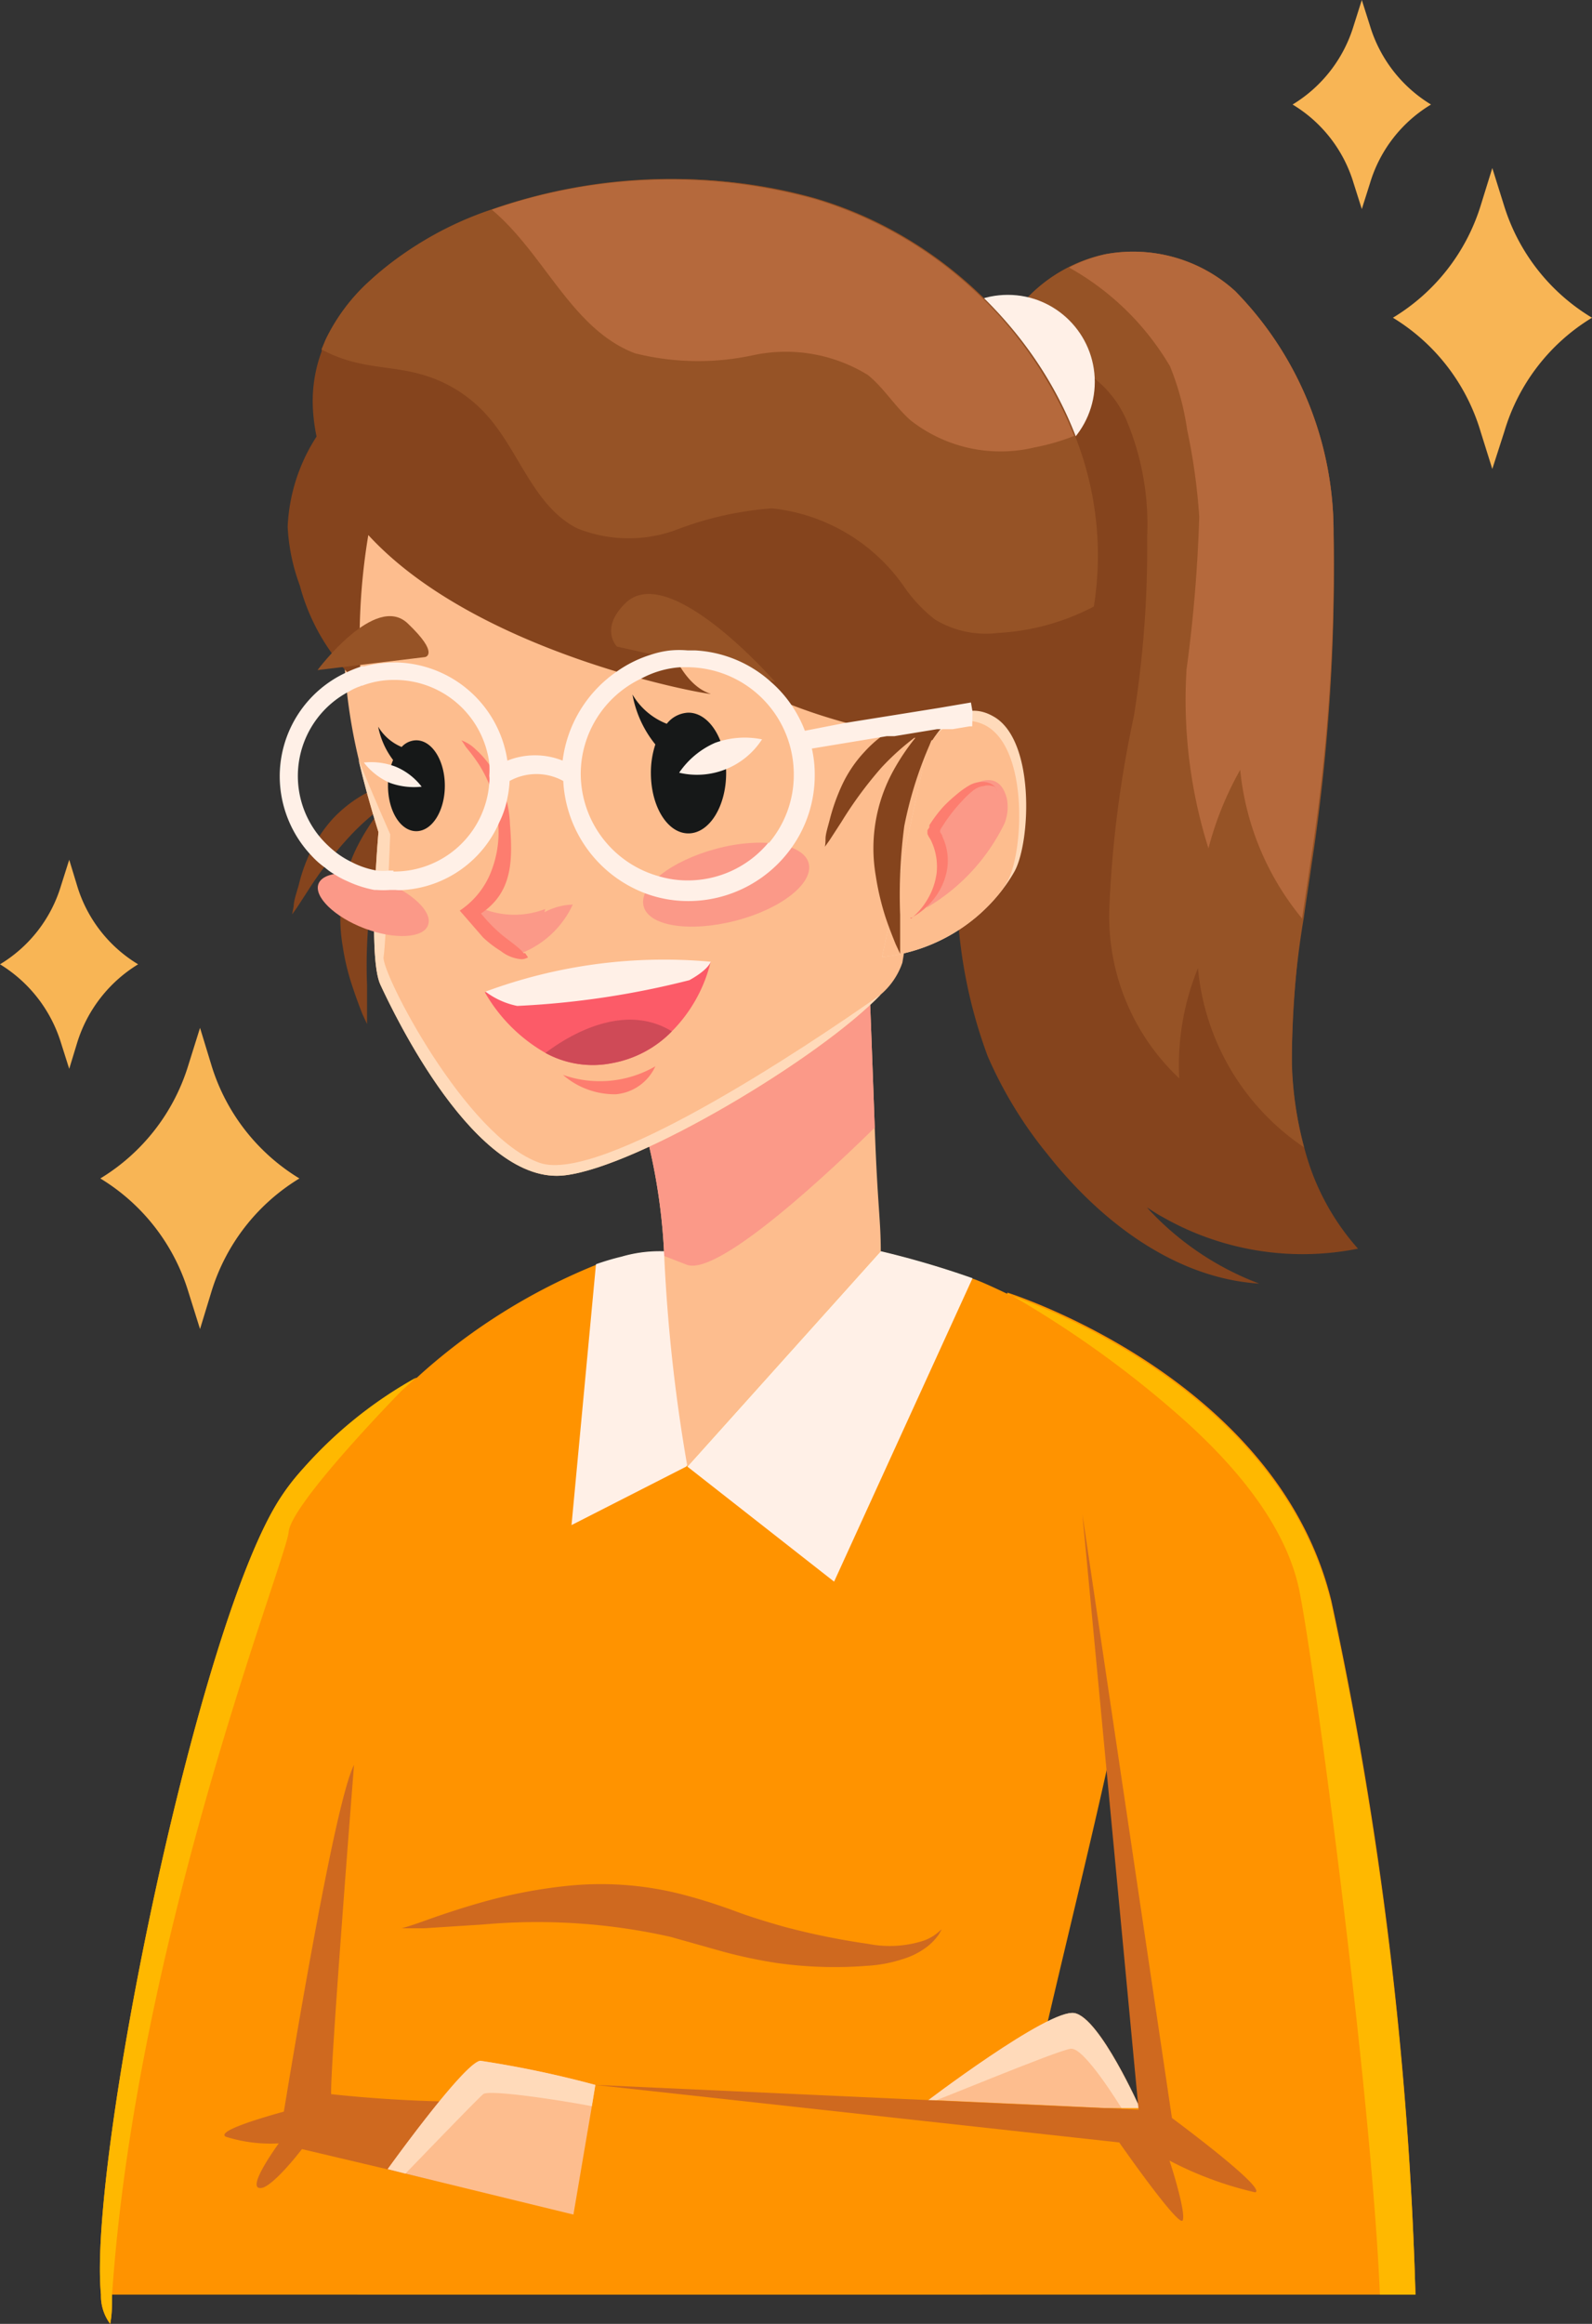 <svg xmlns="http://www.w3.org/2000/svg" viewBox="0 0 50.14 73.14"><rect x="0" y="0" width="50.14" height="73.14" fill="#333333" stroke="none"/><defs><style>.cls-1{fill:#ff9300;}.cls-2{fill:#cf691f;}.cls-3{fill:#85441d;}.cls-4{fill:#965326;}.cls-5{fill:#b5693c;}.cls-6{fill:#fff0e7;}.cls-7{fill:#fdbd8e;}.cls-8{fill:#fb9988;}.cls-9{fill:#ffdaba;}.cls-10{fill:#fd7d6f;}.cls-11{fill:#161818;}.cls-12{fill:#fc5b68;}.cls-13{fill:#cf4a57;}.cls-14{fill:#ffb800;}.cls-15{fill:#f8b555;}</style></defs><title>Ресурс 8</title><g id="Слой_2" data-name="Слой 2"><g id="OBJECTS"><path class="cls-1" d="M35.79,51.3c-.2,1-.43,2.15-.68,3.29-.09.37-.17.75-.26,1.14C34.28,58.29,33.61,61,33,63.62c-.1.41-.2.81-.31,1.21s-.23,1-.34,1.41a.29.29,0,0,0,0,.09c-.07.26-.13.51-.19.76-.46,1.87-.89,3.61-1.24,5.13H11.25c0-1.35-.06-2.84-.1-4.19,0-.74-.07-1.44-.11-2a15.55,15.55,0,0,0-.19-2c0-.25-.14-.71-.23-1.34-.13-.86-.29-2-.41-3.38h0c-.46-5.17-.47-12.94,2.92-15.95h0l.12-.11a18.9,18.9,0,0,1,5.52-3.44,7.94,7.94,0,0,1,.81-.25,4.29,4.29,0,0,1,1.23-.17h6.93a28.49,28.49,0,0,1,2.89.85c.28.1.65.27,1.07.47l.07,0,.12.06c1.94,1,4.75,2.73,5.15,3.52a.9.9,0,0,1,.08.23C37.27,45.26,36.72,46.46,35.79,51.3Z"/><path class="cls-2" d="M12.65,60.69l.7,0,1.87-.12a19.14,19.14,0,0,1,5.9.39l1.67.47a15.4,15.4,0,0,0,1.66.35,13,13,0,0,0,2.87.09,4.38,4.38,0,0,0,1.11-.21,2.41,2.41,0,0,0,.77-.39,1.79,1.79,0,0,0,.37-.39l.09-.16-.14.12a1.49,1.49,0,0,1-.43.24,3.51,3.51,0,0,1-1.75.1,22.71,22.71,0,0,1-2.65-.54c-.49-.14-1-.29-1.51-.48s-1.09-.38-1.71-.54a10.28,10.28,0,0,0-3.56-.27,16,16,0,0,0-2.8.54c-.77.22-1.39.44-1.81.59S12.65,60.69,12.65,60.69Z"/><path class="cls-3" d="M9.25,28.52c0-.16.08-.39.16-.67a5.28,5.28,0,0,1,.35-1,4.51,4.51,0,0,1,.72-1.08,4.1,4.1,0,0,1,1-.78,5.27,5.27,0,0,1,1-.38l.34-.08.19-.18-.06.15.2,0,.25,0-.58.38c-.08.18-.17.41-.29.67a12.4,12.4,0,0,0-.83,2.65,15.78,15.78,0,0,0-.14,2.8c0,.38,0,.69,0,.9v.33l-.14-.3c-.08-.2-.19-.49-.31-.85a7.52,7.52,0,0,1-.32-1.32,5.16,5.16,0,0,1,0-1.71,5,5,0,0,1,.57-1.61,6.6,6.6,0,0,1,.73-1.07,7.35,7.35,0,0,0-1.12,1A11.9,11.9,0,0,0,9.72,28l-.37.57-.15.21S9.22,28.68,9.25,28.52Z"/><path class="cls-3" d="M31.11,33.25A13.2,13.2,0,0,0,33,36.34c1.66,2.1,4,3.89,6.66,4.06A9.16,9.16,0,0,1,36.12,38c.16.1.32.21.49.3a8.9,8.9,0,0,0,6.16,1,7.61,7.61,0,0,1-1.71-3.25,11.42,11.42,0,0,1-.38-2.6,37.27,37.27,0,0,1,.62-6.31A60.82,60.82,0,0,0,42,16.81,10.82,10.82,0,0,0,38.9,9.16a4.68,4.68,0,0,0-7,.77,4.13,4.13,0,0,0-.41.7c-.18.38-.27.67,0,1a7.93,7.93,0,0,0,.83.91,6.22,6.22,0,0,1,1.5,3l-.37.33a8.18,8.18,0,0,0-1.63,2.68,23.13,23.13,0,0,0-1.65,8.27A15.48,15.48,0,0,0,31.11,33.25Z"/><path class="cls-4" d="M31.9,9.93a4,4,0,0,0,.56,1.25,3.4,3.4,0,0,1,3,2,8.46,8.46,0,0,1,.67,3.7,33.59,33.59,0,0,1-.42,5.67,35.49,35.49,0,0,0-.77,6,7,7,0,0,0,2.2,5.39,8.07,8.07,0,0,1,.59-3.47,7.63,7.63,0,0,0,3.34,5.64,11.42,11.42,0,0,1-.38-2.6,26.46,26.46,0,0,1,.37-4.61c.08-.57.17-1.13.25-1.7A60.82,60.82,0,0,0,42,16.81,10.82,10.82,0,0,0,38.9,9.16,4.78,4.78,0,0,0,34.82,8a4.61,4.61,0,0,0-1.15.4A4.78,4.78,0,0,0,31.9,9.93Z"/><path class="cls-5" d="M33.67,8.42a8.48,8.48,0,0,1,3.18,3.11,8.53,8.53,0,0,1,.54,2,19.28,19.28,0,0,1,.38,2.73,45.87,45.87,0,0,1-.4,4.81,15.54,15.54,0,0,0,.69,5.63,10.35,10.35,0,0,1,1-2.47,8.68,8.68,0,0,0,1.95,4.68c.08-.57.17-1.13.25-1.7A60.82,60.82,0,0,0,42,16.81,10.82,10.82,0,0,0,38.9,9.16,4.78,4.78,0,0,0,34.82,8,4.61,4.61,0,0,0,33.67,8.42Z"/><circle class="cls-6" cx="31.74" cy="12.02" r="2.74"/><path class="cls-6" d="M18.77,39.79,18,48l3.61-1.84,1.88-2.33s0-3,0-4.45H20.81a4.26,4.26,0,0,0-1.23.17h0A7.94,7.94,0,0,0,18.77,39.79Z"/><path class="cls-7" d="M21.65,46.16l6.09-6.78c0-1-.1-1.39-.19-3.89-.1-2.77-.2-5.37-.2-5.37l-7.83,3.09a18.54,18.54,0,0,1,1.4,6.32A52.24,52.24,0,0,0,21.65,46.16Z"/><path class="cls-8" d="M19.52,33.21a18.54,18.54,0,0,1,1.4,6.32l.72.28c.9.31,3.83-2.28,5.91-4.32-.1-2.77-.2-5.37-.2-5.37Z"/><path class="cls-7" d="M11.3,23.91c.16.72.37,1.48.62,2.28,0,0-.35,3.92.06,4.8s3,6.36,5.82,6c2.31-.28,8-3.67,9.94-5.69a2.29,2.29,0,0,0,.68-1c.27-1.55,1.2-8.42,1.28-9,.24-1.56.89-13.34-13.36-10.06a6.86,6.86,0,0,0-5.17,5.15A17.31,17.31,0,0,0,11.3,23.91Z"/><path class="cls-3" d="M9.06,16.58a6.16,6.16,0,0,0,.38,1.84,6.54,6.54,0,0,0,1.94,3.18,20,20,0,0,1,.22-4.76c3.4,3.7,10.5,5,10.79,5-1.34-.42-1.75-3.11-1.75-3.11,1.62,3.79,8.74,4.57,8.74,4.57,1.7-1.39,2.89,1.23,2.89,1.23.57-1.06,1-2,1.43-2.92.09-.24.19-.46.27-.69a9.36,9.36,0,0,0,.49-1.83c.95-5.69-3.31-11.26-8.79-12.85h0C20.48,4.76,14.36,6.13,11.48,9a6,6,0,0,0-1.23,1.7l-.12.28,0,.08a4.5,4.5,0,0,0-.28,1.68,5.69,5.69,0,0,0,.12,1A5.66,5.66,0,0,0,9.06,16.58Z"/><path class="cls-4" d="M10.13,11a4.36,4.36,0,0,0,1,.39c.68.18,1.4.19,2.09.38a4.31,4.31,0,0,1,2.15,1.34c1,1.14,1.45,2.83,2.81,3.52a4.35,4.35,0,0,0,3.08.06A10.58,10.58,0,0,1,24.31,16a5.81,5.81,0,0,1,4.14,2.43,4.64,4.64,0,0,0,1,1.07,3.1,3.1,0,0,0,2,.42,7.34,7.34,0,0,0,3-.83,10.18,10.18,0,0,0-.6-5.39,12.74,12.74,0,0,0-8.19-7.46h0a17.12,17.12,0,0,0-10.17.35,10.81,10.81,0,0,0-4,2.39,6,6,0,0,0-1.23,1.7Z"/><path class="cls-5" d="M15.49,6.6C17.16,8,18,10.36,20,11.12a8.19,8.19,0,0,0,3.72.06,4.93,4.93,0,0,1,3.61.62c.51.41.86,1,1.35,1.43a4.59,4.59,0,0,0,3.91.85,6.76,6.76,0,0,0,1.24-.36,12.74,12.74,0,0,0-8.19-7.46h0A17.12,17.12,0,0,0,15.49,6.6Z"/><path class="cls-9" d="M11.92,26.19s-.35,3.92.06,4.8,3,6.36,5.82,6c2.31-.28,8-3.67,9.94-5.69C25.33,33,18.91,37.26,17,36.6c-2.33-.81-5-6-4.92-6.48s.21-3.86.21-3.86-.47-1.06-1-2.35C11.46,24.63,11.67,25.39,11.92,26.19Z"/><path class="cls-9" d="M27.78,30.12A5.48,5.48,0,0,0,31.57,28a4.69,4.69,0,0,0,.38-.57c.51-.92.66-4.14-.66-4.88-.92-.53-1.59.23-1.91.73h0a2.44,2.44,0,0,0-.21.38Z"/><path class="cls-7" d="M27.78,30.12A5.48,5.48,0,0,0,31.57,28l.16-.26c.51-.93.66-4.14-.66-4.89a1.26,1.26,0,0,0-1.69.43h0a2.44,2.44,0,0,0-.21.38Z"/><path class="cls-8" d="M31.71,25.13a1.4,1.4,0,0,1-.07.78,6.23,6.23,0,0,1-2.46,2.66,2.73,2.73,0,0,0,.36-1.69,5.79,5.79,0,0,1-.07-.6C29.46,25.48,31.32,23.61,31.71,25.13Z"/><path class="cls-10" d="M28.66,28.88l.06,0,.16-.1a2.23,2.23,0,0,0,.51-.46,2.1,2.1,0,0,0,.42-.86,1.75,1.75,0,0,0-.13-1.13c0-.05-.05-.1-.07-.14l0,0s0,0,0,0h0v0l0-.06a.75.75,0,0,1,.07-.12,4.91,4.91,0,0,1,.31-.44,4.29,4.29,0,0,1,.33-.38,2.34,2.34,0,0,1,.33-.31.64.64,0,0,1,.33-.14.49.49,0,0,1,.28,0c.08,0,.12.08.13.12a.1.1,0,0,1,0,.05v-.06a.3.3,0,0,0-.11-.14.56.56,0,0,0-.33-.1.81.81,0,0,0-.44.12,2.7,2.7,0,0,0-.4.29,4.49,4.49,0,0,0-.4.37,4.32,4.32,0,0,0-.36.46l-.08.12,0,.07-.06.09,0,.06,0,.06.05.1a.75.75,0,0,1,.07.12,1.9,1.9,0,0,1,.17,1,2.15,2.15,0,0,1-.28.82,2.23,2.23,0,0,1-.39.5l-.13.12Z"/><path class="cls-6" d="M21.65,46.16l4.62,3.62,4.36-9.55a28.49,28.49,0,0,0-2.89-.85Z"/><path class="cls-3" d="M26,26.4c0-.16.08-.39.15-.67a6.28,6.28,0,0,1,.36-1,4,4,0,0,1,.72-1.07,3.68,3.68,0,0,1,1-.78,5.27,5.27,0,0,1,1-.38l.34-.09.19-.18-.06.15.2,0,.25,0-.58.39c-.08.17-.18.4-.29.67A12.37,12.37,0,0,0,28.48,26a16.56,16.56,0,0,0-.13,2.79c0,.38,0,.69,0,.9v.33l-.14-.3c-.08-.2-.2-.49-.32-.85a8.33,8.33,0,0,1-.31-1.32,5.07,5.07,0,0,1,.57-3.32,7.07,7.07,0,0,1,.73-1.07,8,8,0,0,0-1.12,1,12.49,12.49,0,0,0-1.26,1.71l-.37.57-.15.21S26,26.56,26,26.4Z"/><path class="cls-4" d="M10,21.09s1.82-2.44,2.84-1.47.55,1.06.55,1.06Z"/><path class="cls-4" d="M24.41,21.46S21.05,17.6,19.68,19c-.8.8-.25,1.35-.25,1.35Z"/><path class="cls-11" d="M19.92,21.86a2.17,2.17,0,0,0,1.08.92.91.91,0,0,1,.68-.35c.66,0,1.19.85,1.19,1.9s-.53,1.9-1.19,1.9-1.18-.85-1.18-1.9a2.83,2.83,0,0,1,.14-.9A3.47,3.47,0,0,1,19.92,21.86Z"/><path class="cls-6" d="M24,23.27a2.44,2.44,0,0,1-2.61,1.05,2.66,2.66,0,0,1,1.13-.94A2.74,2.74,0,0,1,24,23.27Z"/><path class="cls-11" d="M11.91,22.87a1.55,1.55,0,0,0,.74.64.63.63,0,0,1,.46-.21c.5,0,.9.64.9,1.43s-.4,1.43-.9,1.43-.89-.64-.89-1.43a2.05,2.05,0,0,1,.16-.81A2.56,2.56,0,0,1,11.91,22.87Z"/><path class="cls-6" d="M11.46,24a2.11,2.11,0,0,0,.82.64,2.23,2.23,0,0,0,1,.12,2,2,0,0,0-.82-.63A2.16,2.16,0,0,0,11.46,24Z"/><path class="cls-8" d="M17.15,28.71a2,2,0,0,1,.89-.24A3,3,0,0,1,16.42,30a.47.47,0,0,1-.17,0,.48.48,0,0,1-.2-.07,3.57,3.57,0,0,1-1-.91.63.63,0,0,1-.13-.24c-.07-.3.13-.24.31-.17a2.7,2.7,0,0,0,1.94,0Z"/><path class="cls-10" d="M16.36,29.86c-.18-.16-.39-.3-.58-.46a4.84,4.84,0,0,1-.63-.65c1-.67,1-1.68.91-2.83a3.36,3.36,0,0,0-.41-1.49,4,4,0,0,0-.48-.66c-.1-.1-.2-.2-.31-.29a1.32,1.32,0,0,0-.33-.18c.06.07.1.15.15.22a5.61,5.61,0,0,1,.41.55,4.05,4.05,0,0,1,.32.62,4.3,4.3,0,0,1,.29,1.37,3.37,3.37,0,0,1-.22,1.34,2.6,2.6,0,0,1-1,1.26l.73.84a3.33,3.33,0,0,0,.56.43,1.2,1.2,0,0,0,.65.26.39.39,0,0,0,.21-.06L16.54,30,16.49,30A.8.8,0,0,0,16.36,29.86Z"/><path class="cls-8" d="M13.48,29.12c-.15.41-1.05.46-2,.1s-1.6-1-1.45-1.4,1.06-.46,2-.1S13.64,28.7,13.48,29.12Z"/><path class="cls-8" d="M25.47,27.17c.16.63-.87,1.44-2.31,1.81s-2.73.17-2.89-.46.87-1.43,2.3-1.81S25.31,26.55,25.47,27.17Z"/><path class="cls-10" d="M17.73,33.83a3.49,3.49,0,0,0,2.91-.27,1.51,1.51,0,0,1-1.24.88A2.48,2.48,0,0,1,17.73,33.83Z"/><path class="cls-12" d="M22.38,30.28a4.66,4.66,0,0,1-1.22,2.18,3.5,3.5,0,0,1-1.88,1,3.1,3.1,0,0,1-2.1-.32,5.13,5.13,0,0,1-1.91-1.91,16.2,16.2,0,0,1,7.1-.94Z"/><path class="cls-6" d="M22.38,30.28s-.07.24-.67.57a27,27,0,0,1-5.42.81,2.48,2.48,0,0,1-1-.45,16.2,16.2,0,0,1,7.1-.94Z"/><path class="cls-13" d="M21.16,32.46a3.5,3.5,0,0,1-1.88,1,3.1,3.1,0,0,1-2.1-.32C17.93,32.57,19.66,31.54,21.16,32.46Z"/><path class="cls-6" d="M30.63,22.4h0l-.05-.29-1,.17h0l-3,.48h0L25.35,23a3.85,3.85,0,0,0-.37-.73,3.79,3.79,0,0,0-.69-.8,3.87,3.87,0,0,0-2.41-1h-.23a3,3,0,0,0-.52,0,2.85,2.85,0,0,0-.58.12h0a3.83,3.83,0,0,0-1.13.55,4,4,0,0,0-1.7,2.8,2.34,2.34,0,0,0-1.74,0,3.62,3.62,0,0,0-3.48-3.09h-.1a4,4,0,0,0-.92.12h0l-.08,0a3.66,3.66,0,0,0-.46.18,3.6,3.6,0,0,0-2.13,3.29,3.64,3.64,0,0,0,1,2.49,2.6,2.6,0,0,0,.43.38,1.94,1.94,0,0,0,.33.23,2.47,2.47,0,0,0,.36.19,3.61,3.61,0,0,0,.86.28h.07a3,3,0,0,0,.43,0h.16a1.32,1.32,0,0,0,.28,0h0a3.55,3.55,0,0,0,3-2.14v0a2.88,2.88,0,0,0,.25-.75,3.33,3.33,0,0,0,.07-.54,1.75,1.75,0,0,1,1.69,0,4,4,0,0,0,2.62,3.55h0a3.87,3.87,0,0,0,1.33.23,4,4,0,0,0,3.24-1.68,3.91,3.91,0,0,0,.73-2.29,3.7,3.7,0,0,0-.09-.83l2.36-.39h0l.24,0h0l1.34-.22h.05l.2,0h0l.24,0h0l.54-.09h0l.08,0Zm-18.24,5h-.13a1.72,1.72,0,0,1-.39,0h0a2.7,2.7,0,0,1-.8-.27,2.8,2.8,0,0,1-.5-.31,3.46,3.46,0,0,1-.48-.46h0A3,3,0,0,1,11,21.76a1.65,1.65,0,0,1,.41-.18s0,0,0,0a2.77,2.77,0,0,1,1-.18,3,3,0,0,1,3,2.62,2.69,2.69,0,0,1,0,.4.82.82,0,0,1,0,.22h0A3,3,0,0,1,12.39,27.43Zm11.82-.89a3.3,3.3,0,0,1-2.56,1.2,3.17,3.17,0,0,1-.93-.14,3.36,3.36,0,0,1-2.43-3.22,3.33,3.33,0,0,1,1.92-3A3,3,0,0,1,21.44,21h.21A3.37,3.37,0,0,1,25,24.38,3.31,3.31,0,0,1,24.21,26.54Z"/><path class="cls-7" d="M29,66.28l6.34.08h.57s-1.26-2.84-2.06-3S29.11,66.19,29,66.28Z"/><path class="cls-9" d="M29,66.28c.13,0,4.31-1.76,4.73-1.8s1.52,1.76,1.6,1.88h.57s-1.26-2.84-2.06-3S29.11,66.19,29,66.28Z"/><path class="cls-1" d="M44.58,72.22H17.64l.42-2.52.58-3.4.12-.67,10.47.47h.19l2.9.13,2.55.12,1,0v-.13l-1-10.54-.76-8-.29-3-2.1-4h0c.5.16,8.53,2.85,10.21,9.7A118.86,118.86,0,0,1,44.58,72.22Z"/><path class="cls-14" d="M44.58,72.22H43.46C43.19,65.74,41.34,52,40.91,50s-2-3.89-3.79-5.46a32.71,32.71,0,0,0-5.23-3.75l-.12-.06-.06,0c.5.16,8.53,2.85,10.21,9.7A118.86,118.86,0,0,1,44.58,72.22Z"/><path class="cls-2" d="M18.75,65.62l16.5,1.81s1.89,2.71,2,2.45S36.84,68,36.83,68A11.18,11.18,0,0,0,39.53,69c.41-.1-2.62-2.34-2.62-2.34l-2.82-19L35.86,66.4Z"/><path class="cls-1" d="M18.06,69.7l-.42,2.52H3.53c0,.31,0,.62-.06.92a1.48,1.48,0,0,1-.29-.92C2.77,68,6.25,51,8.86,47.1a6.92,6.92,0,0,1,.52-.69c1.19-1.37,2.59-1.95,3-2.48a3.2,3.2,0,0,1,.74-.57l0,0h0l-2.05,13a.06.06,0,0,1,0,.06l-.31,1.94.05,1.53.12,4.18.63,2,.69,2.17h0l.57.15,3.24.85Z"/><path class="cls-14" d="M13.1,43.36l-.47.43s-3.46,3.53-3.54,4.43S4.29,61,3.53,72.22c0,.31,0,.62-.06.92a1.48,1.48,0,0,1-.29-.92C2.77,68,6.25,51,8.86,47.1a6.92,6.92,0,0,1,.52-.69A13.46,13.46,0,0,1,13.1,43.36Z"/><path class="cls-2" d="M8.94,66.46c.44-2.67,1.65-9.85,2.21-10.91,0,0-.76,9.59-.72,10.36,0,0,5.9.69,8.32-.29l-2.67,3.57L9.51,67.64c-.45.58-1,1.17-1.26,1.22-.58.11.53-1.4.53-1.4a4.7,4.7,0,0,1-1.67-.21C6.83,67.09,8,66.72,8.94,66.46Z"/><path class="cls-7" d="M12.21,68.27l.56.14,5.29,1.29.58-3.41.11-.67a32.35,32.35,0,0,0-3.62-.76C14.63,64.9,12.21,68.27,12.21,68.27Z"/><path class="cls-9" d="M12.21,68.27l.56.14c.91-.94,2.26-2.34,2.45-2.5s2.61.22,3.42.38l.11-.67a32.35,32.35,0,0,0-3.62-.76C14.63,64.9,12.21,68.27,12.21,68.27Z"/><path class="cls-15" d="M6.66,40.65,6.3,41.83l-.37-1.18a6.33,6.33,0,0,0-2.77-3.56h0a6.33,6.33,0,0,0,2.77-3.56l.37-1.18.36,1.18a6.33,6.33,0,0,0,2.77,3.56h0A6.33,6.33,0,0,0,6.66,40.65Z"/><path class="cls-15" d="M2.43,32.82l-.25.82-.26-.82A4.42,4.42,0,0,0,0,30.35H0a4.35,4.35,0,0,0,1.92-2.47l.26-.82.25.82a4.35,4.35,0,0,0,1.92,2.47h0A4.42,4.42,0,0,0,2.43,32.82Z"/><path class="cls-15" d="M47.38,13.58,47,14.76l-.37-1.18A6.29,6.29,0,0,0,43.87,10h0a6.3,6.3,0,0,0,2.77-3.55L47,5.29l.37,1.18A6.28,6.28,0,0,0,50.14,10h0A6.27,6.27,0,0,0,47.38,13.58Z"/><path class="cls-15" d="M43.15,5.76l-.26.82-.26-.82a4.34,4.34,0,0,0-1.92-2.47h0A4.38,4.38,0,0,0,42.63.82L42.89,0l.26.82a4.38,4.38,0,0,0,1.92,2.47h0A4.34,4.34,0,0,0,43.15,5.76Z"/></g></g></svg>